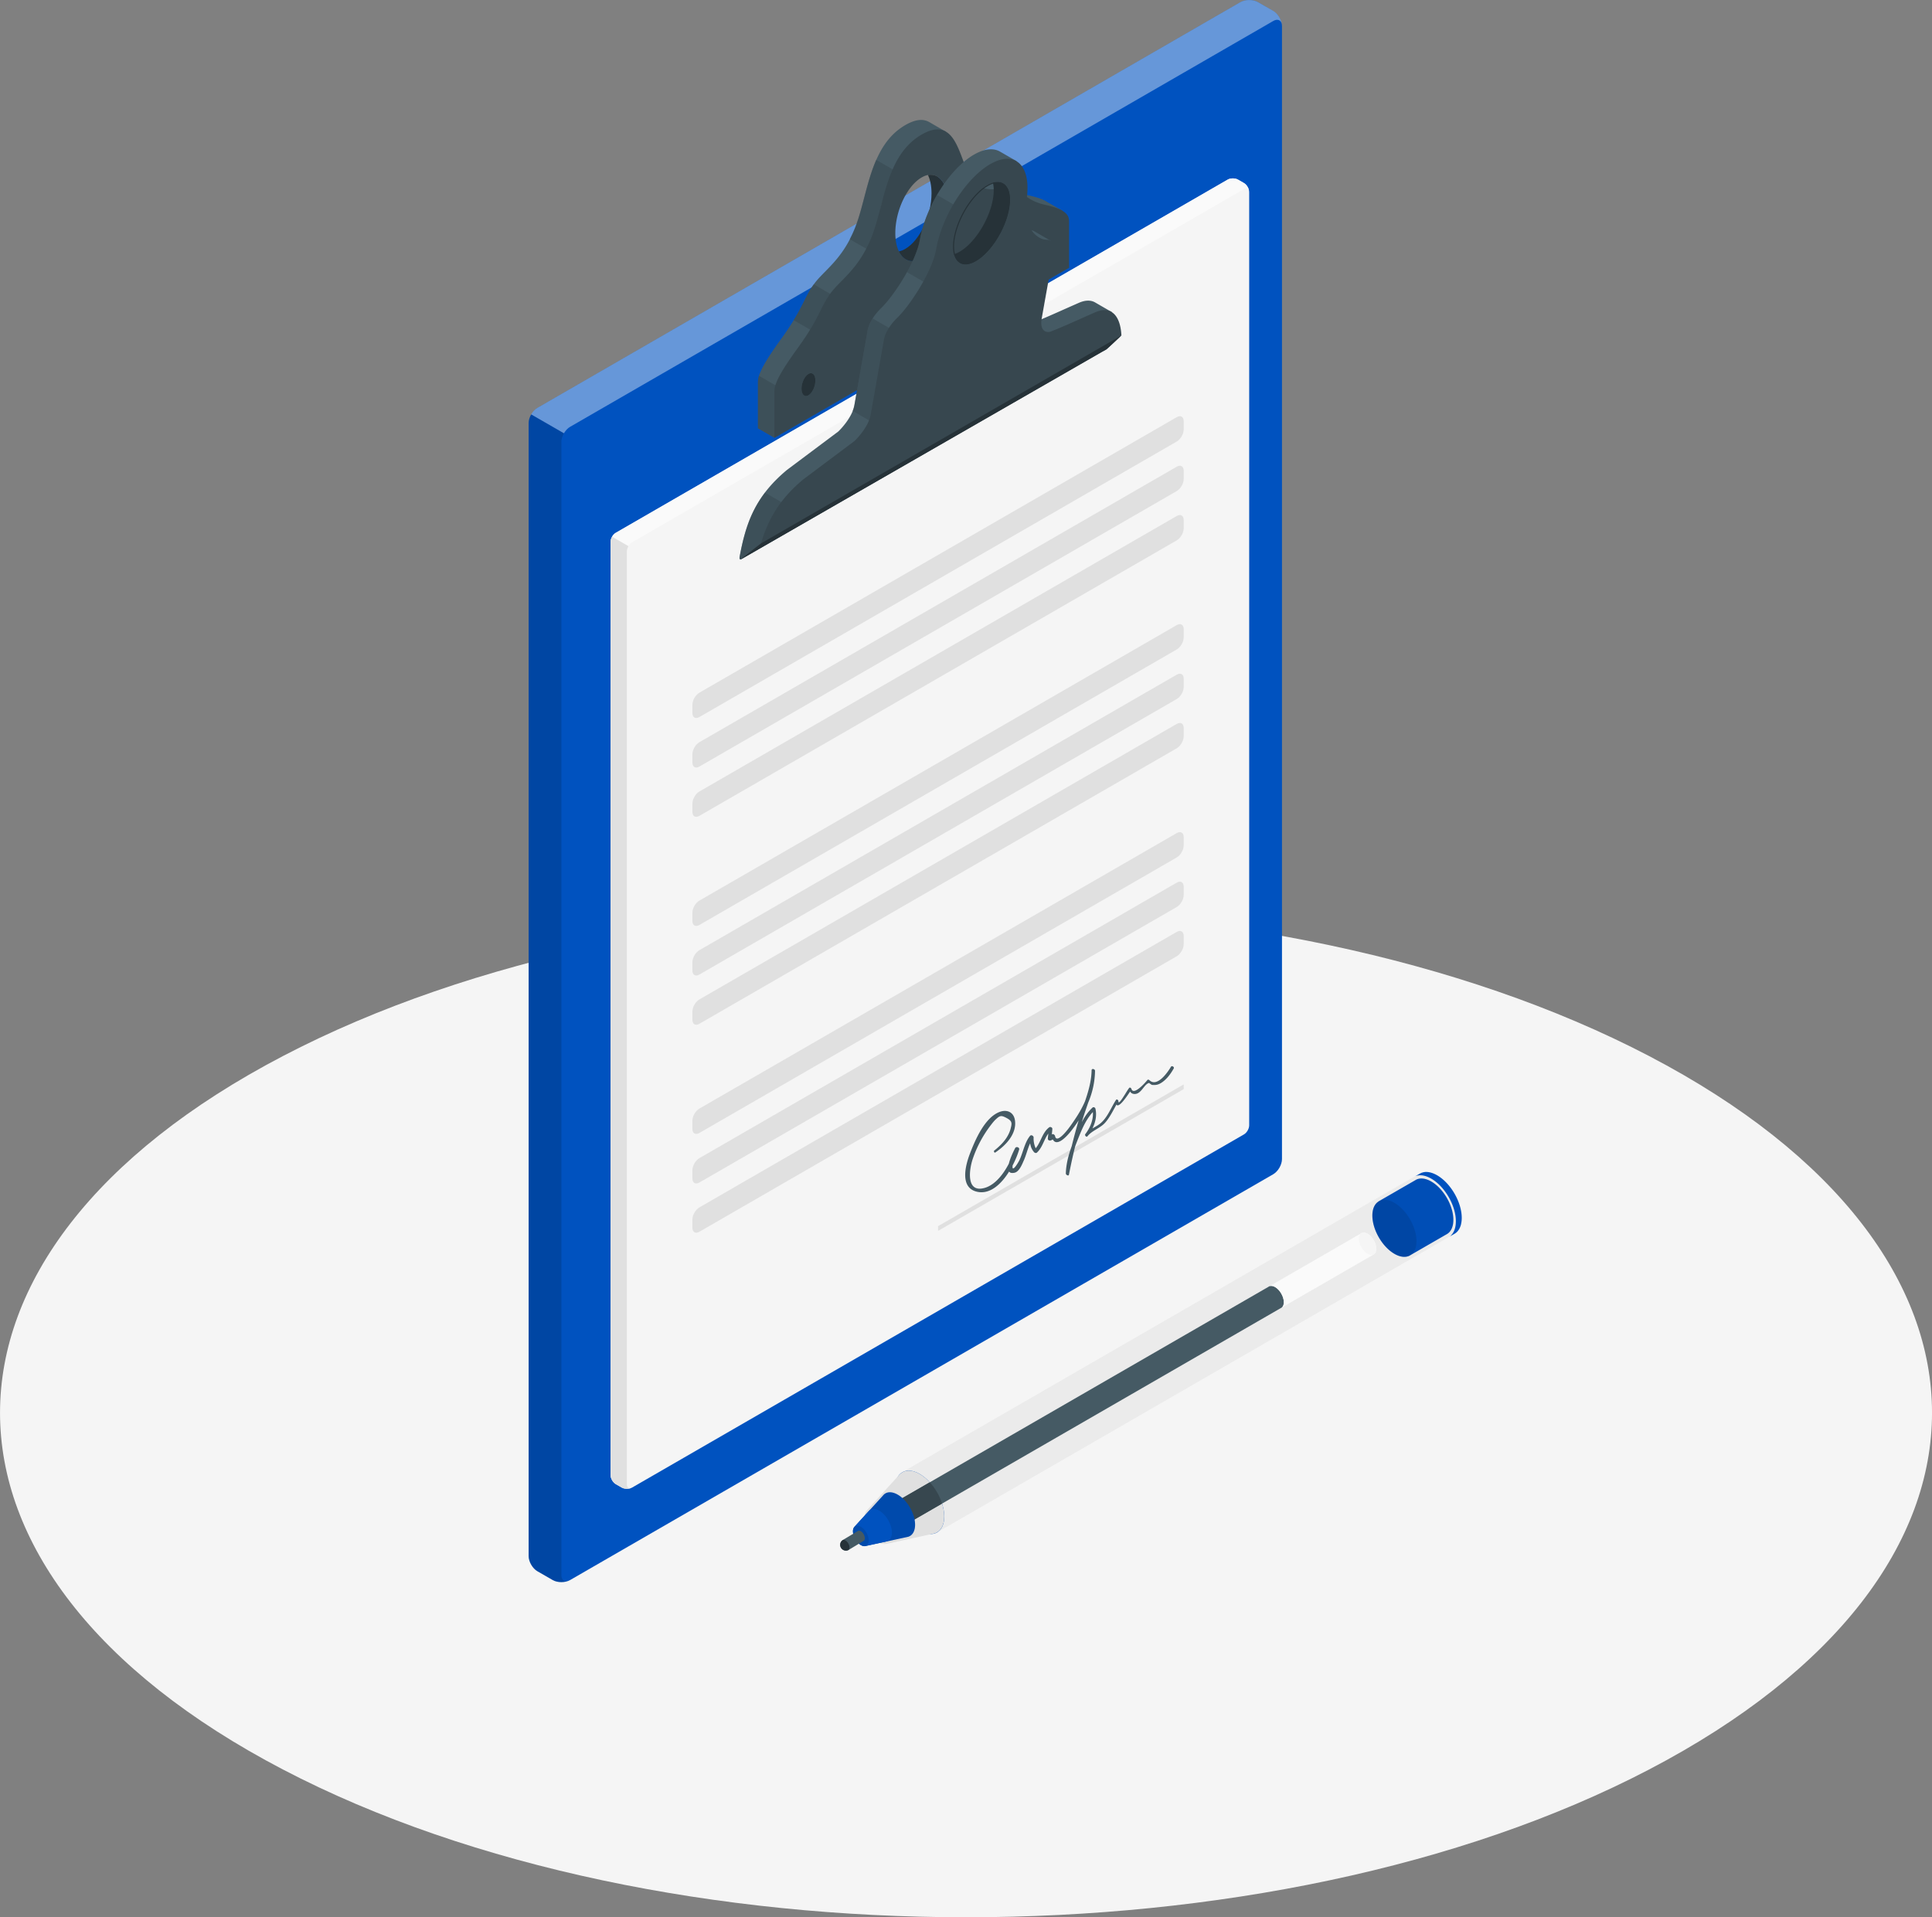 <svg xmlns="http://www.w3.org/2000/svg" width="670" height="665" fill="none"><rect width="100%" height="100%" fill="#808080" stroke="none"/><g clip-path="url(#a)"><path fill="#F5F5F5" d="M98.125 613.748c130.823 68.336 342.943 68.336 473.766 0 130.823-68.336 130.823-179.139 0-247.46-130.823-68.336-342.943-68.336-473.766 0-130.823 68.336-130.823 179.139 0 247.46Z"/><path fill="#0052BF" d="M489.879 412.585c0 5.426 3.815 12.038 8.528 14.759 1.824 1.064 3.511 1.368 4.895 1.033a4.274 4.274 0 0 1-.928.73l2.053-1.171s.076-.045.121-.076c.107-.06.198-.136.304-.212.137-.092.259-.213.38-.32.076-.076.152-.152.213-.228.015 0 .03-.015.046-.045.06-.076.137-.152.197-.259a4.82 4.82 0 0 0 .7-1.261c.045-.137.106-.274.152-.41.03-.076.045-.137.06-.213.046-.122.076-.259.092-.38a9.1 9.1 0 0 0 .228-2.113c0-5.426-3.816-12.038-8.513-14.758-1.368-.791-2.66-1.171-3.816-1.171h-.03c-.183 0-.35 0-.517.031l-.486.091a.896.896 0 0 0-.289.091l-.183.046a3.295 3.295 0 0 0-.349.152l-.076.03a3.144 3.144 0 0 0-.319.167l-1.779 1.019c.289-.152.593-.259.927-.32-1.003 1.034-1.581 2.66-1.581 4.788h-.03Zm14.031 15.595.152-.076c-.046.015-.091.045-.152.076Z"/><path fill="#EBEBEB" d="m312.92 510.636 12.024 20.884 2.037-1.171L502.39 429.092c.334-.183.653-.426.927-.73.988-1.034 1.566-2.66 1.566-4.788 0-5.426-3.816-12.038-8.528-14.758-1.368-.791-2.661-1.171-3.801-1.171-.38 0-.729.046-1.079.122a3.94 3.94 0 0 0-.927.319.697.697 0 0 0-.152.076l-.046.031h-.015l-177.4 102.412-.015.031Z"/><path fill="#0052BF" d="M318.94 511.244c-4.713-2.721-8.513-.517-8.513 4.924 0 5.427 3.815 12.038 8.513 14.759 4.712 2.721 8.512.517 8.512-4.925 0-5.441-3.815-12.038-8.512-14.758Z"/><path fill="#E0E0E0" d="M300.622 523.89c.06-.091.136-.167.212-.243l10.869-11.947s0-.015.016-.03l.091-.092s.137-.152.197-.212l.122-.122c1.55-1.49 4.013-1.611 6.81 0 4.713 2.721 8.513 9.317 8.513 14.758 0 3.147-1.292 5.214-3.284 5.852l-.136.031c-.198.06-.411.106-.624.136l-.136.031h-.046l-15.764 3.435c-.79.182-1.733 0-2.751-.593-2.691-1.55-4.88-5.32-4.88-8.436 0-1.109.274-1.976.76-2.568h.031Z"/><path fill="#455A64" d="M439.881 446.328s.03-.031.046-.031l.288-.167c.517-.228 1.217-.152 1.977.289 1.672.957 3.025 3.328 3.025 5.259 0 .851-.259 1.474-.699 1.824l-.365.212-129.47 74.735-8.513-4.924 133.726-77.197h-.015Z"/><path fill="#37474F" d="m326.707 521.503-12.024 6.946-8.513-4.924 16.281-9.393a20.357 20.357 0 0 1 4.256 7.371Z"/><path fill="#0052BF" d="m296.335 529.574 9.866-10.837c.091-.106.167-.213.258-.289 1.095-1.094 2.858-1.185 4.865-.03 3.329 1.915 6.019 6.581 6.019 10.427 0 2.219-.896 3.678-2.295 4.149a.217.217 0 0 0-.091.03l-.395.092-14.457 3.146c-.441.091-.973 0-1.55-.335-1.521-.866-2.737-2.994-2.737-4.742 0-.699.213-1.231.548-1.565l-.031-.046Z"/><path fill="#000" d="m296.335 529.574 9.866-10.837c.091-.106.167-.213.258-.289 1.095-1.094 2.858-1.185 4.865-.03 3.329 1.915 6.019 6.581 6.019 10.427 0 2.219-.896 3.678-2.295 4.149a.217.217 0 0 0-.091.03l-.395.092-14.457 3.146c-.441.091-.973 0-1.55-.335-1.521-.866-2.737-2.994-2.737-4.742 0-.699.213-1.231.548-1.565l-.031-.046Z" opacity=".1"/><path fill="#0052BF" d="M295.788 531.14c0 1.748 1.231 3.876 2.751 4.742.578.334 1.11.441 1.551.334l7.311-1.58c1.156-.244 1.901-1.338 1.901-3.071 0-2.796-1.961-6.201-4.378-7.599-1.429-.836-2.706-.76-3.512 0l-.197.212-4.895 5.366c-.335.334-.548.866-.548 1.58l.016.016Z"/><path fill="#000" d="M298.539 529.559c-1.52-.866-2.736-.167-2.736 1.581s1.231 3.876 2.736 4.742c1.52.866 2.736.167 2.736-1.581s-1.231-3.876-2.736-4.742Z" opacity=".1"/><path fill="#FAFAFA" d="M472.139 427.708c.547-.319 1.307-.273 2.143.213 1.673.958 3.026 3.299 3.01 5.229 0 .973-.334 1.657-.897 1.961l-31.862 18.391c.441-.35.7-.973.7-1.824 0-1.93-1.368-4.286-3.025-5.259-.76-.441-1.46-.517-1.977-.289l31.908-18.422Z"/><path fill="#F5F5F5" d="M471.258 429.654c0 1.915 1.353 4.256 3.025 5.229.821.471 1.566.516 2.113.212.562-.304.897-.972.897-1.945 0-1.915-1.338-4.256-3.01-5.229-.836-.486-1.596-.532-2.144-.213-.547.32-.881 1.004-.881 1.946Z"/><path fill="#0052BF" d="m477.991 416.75.091-.061c.046-.03.092-.046.137-.076l12.572-7.25a2.59 2.59 0 0 1 .289-.167l.076-.046c1.368-.669 3.192-.501 5.198.654 4.242 2.447 7.662 8.39 7.662 13.284 0 2.462-.867 4.18-2.265 4.97l-12.724 7.341c-.015 0-.045.031-.06.046l-.076.045c-1.384.73-3.253.593-5.306-.592-4.241-2.447-7.661-8.39-7.661-13.284 0-2.356.79-4.013 2.098-4.849l-.031-.015Z"/><path fill="#000" d="m477.991 416.75.091-.061c.046-.03.092-.046.137-.076l12.572-7.25a2.59 2.59 0 0 1 .289-.167l.076-.046c1.368-.669 3.192-.501 5.198.654 4.242 2.447 7.662 8.39 7.662 13.284 0 2.462-.867 4.18-2.265 4.97l-12.724 7.341c-.015 0-.045.031-.06.046l-.076.045c-1.384.73-3.253.593-5.306-.592-4.241-2.447-7.661-8.39-7.661-13.284 0-2.356.79-4.013 2.098-4.849l-.031-.015Z" opacity=".05"/><path fill="#000" d="M483.571 417.191c-4.242-2.448-7.662-.456-7.662 4.423 0 4.894 3.436 10.837 7.662 13.284 4.241 2.447 7.661.456 7.661-4.423 0-4.879-3.435-10.837-7.661-13.284Z" opacity=".1"/><path fill="#455A64" d="m292.307 534.134 5.199-3.116c.258-.167.623-.152 1.019.076.775.441 1.398 1.535 1.398 2.432 0 .441-.152.76-.41.912l-5.184 3.131a2.036 2.036 0 0 1-.958.243 1.988 1.988 0 0 1-1.991-1.991c0-.714.365-1.337.927-1.687Z"/><path fill="#263238" d="M292.018 534.377c.091-.091.182-.167.274-.228h.015c.243-.091.562-.045.897.152.775.456 1.398 1.535 1.398 2.432 0 .441-.152.745-.395.897-.03.015-.076.045-.106.045a1.75 1.75 0 0 1-.107.046c-.198.091-.41.106-.638.106a2.001 2.001 0 0 1-1.992-2.006c0-.577.243-1.094.624-1.444h.03Z"/><path fill="#0052BF" d="m191.658 548.026-5.305-3.055c-1.672-.973-3.025-3.313-3.025-5.244V146.734c0-1.93 1.353-4.271 3.025-5.244L430.198.73c1.672-.973 4.378-.973 6.05 0l5.306 3.07c1.672.973 3.025 3.313 3.025 5.244v392.993c0 1.93-1.353 4.271-3.025 5.244l-243.845 140.76c-1.673.958-4.378.958-6.051 0v-.015Z"/><path fill="#fff" d="M444.548 8.542c-.213-1.566-1.49-2.143-2.995-1.262L197.708 148.041c-.836.471-1.581 1.307-2.143 2.25l-11.371-6.551c.563-.958 1.308-1.763 2.144-2.25L430.183.73c1.672-.958 4.393-.958 6.05 0l5.32 3.055c1.521.881 2.797 2.933 2.995 4.757Z" opacity=".4"/><path fill="#000" d="M197.192 548.269s-.122.061-.183.076a1.008 1.008 0 0 1-.304.107l-.121.045c-.183.061-.365.092-.563.137h-.076c-1.201.228-2.523.122-3.602-.289a6.475 6.475 0 0 1-.669-.304l-5.321-3.055c-1.657-.972-3.025-3.313-3.025-5.243V146.734c0-.957.335-2.037.882-2.994l11.37 6.551c-.562.957-.896 2.021-.896 2.994v392.993c0 .684.167 1.231.456 1.596.38.456.957.654 1.626.517.137-.03.274-.076.426-.122Z" opacity=".15"/><path fill="#455A64" d="M368.42 73.078c-.137-.091-.289-.167-.441-.258l-5.032-2.888c-1.17-.745-3.025-1.46-5.868-2.082a31.301 31.301 0 0 1-2.341-.639 17.549 17.549 0 0 1-2.219-.912l.38-.456-5.685-3.298a6.636 6.636 0 0 0-1.49-.593c-2.143-.516-5.336.73-8.543.365-2.022-.228-4.059-1.11-5.807-3.45-1.946-2.614-3.116-7.205-4.834-10.99l1.49-2.203c-.152-.091-.304-.182-.472-.258l-5.214-3.025a5.714 5.714 0 0 0-2.903-.79c-1.52 0-3.314.531-5.473 1.778-12.48 7.22-12.906 24.334-17.405 35.597-4.5 11.277-10.869 14.788-14.335 19.637-3.496 4.833-3.709 8.436-11.386 19.014-7.677 10.579-7.981 13.163-7.981 15.169v15.762l5.67 3.268L370.73 92.822l-2.295-19.729-.015-.015Zm-93.702 60.767c-1.322.76-2.417-.258-2.417-2.325 0-2.068 1.095-4.347 2.417-5.123 1.323-.775 2.402.274 2.402 2.341s-1.079 4.332-2.402 5.107Zm44.89-44.245c-3.359 1.945-6.293.836-7.874-2.402-3.953.776-6.902-3.055-6.902-9.636 0-7.752 4.089-16.37 9.121-19.273 3.36-1.945 6.293-.836 7.859 2.402 3.968-.79 6.902 3.04 6.902 9.636 0 7.752-4.074 16.37-9.106 19.273Zm33.929-1.277c-1.322.775-2.401-.258-2.401-2.31s1.079-4.332 2.401-5.107c1.338-.775 2.417.258 2.417 2.325 0 2.068-1.079 4.317-2.417 5.092Z"/><path fill="#37474F" d="m274.186 136.672-10.99-6.338a7.846 7.846 0 0 0-.365 2.447v15.762l5.67 3.268 5.67-3.283v-11.871l.015.015ZM285.557 117.004l5.685-13.117-9.029-5.29c-2.645 3.664-3.421 6.628-6.978 12.449l10.322 5.958ZM308.268 90.77l.73-3.815c-2.508-1.049-4.181-4.438-4.181-9.378 0-6.581 2.95-13.77 6.917-17.585l-7.874-4.545c-3.36 7.645-4.591 16.659-7.342 23.513a41.124 41.124 0 0 1-1.825 3.998l13.56 7.827.015-.015Z" opacity=".5"/><path fill="#37474F" d="M368.42 73.078c-.137-.091-.289-.167-.441-.258-1.171-.608-2.858-1.17-5.245-1.702-4.53-1.019-6.46-2.615-7.995-3.922-.624-.532-1.186-1.003-1.84-1.368a5.478 5.478 0 0 0-1.52-.608c-3.435-.82-9.698 2.918-14.198-2.903l-.137-.182c-3.146-4.24-4.287-13.68-8.999-16.461-.152-.091-.304-.183-.471-.259-1.946-.911-4.469-.744-7.935 1.247-12.481 7.22-12.906 24.334-17.406 35.597-4.5 11.277-10.869 14.788-14.335 19.637-3.496 4.833-3.694 8.436-11.386 19.014-7.676 10.579-7.965 13.163-7.965 15.169v15.777l102.199-59.003V77.09c0-1.307-.122-2.69-2.296-3.967l-.03-.046Zm-88.046 64.035c-1.323.775-2.402-.259-2.402-2.326s1.079-4.347 2.402-5.122c1.337-.775 2.401.274 2.401 2.341s-1.064 4.332-2.401 5.107ZM319.608 89.6c-3.359 1.945-6.293.836-7.874-2.402-.791-1.626-1.247-3.77-1.247-6.368 0-7.752 4.09-16.37 9.121-19.273.76-.44 1.49-.73 2.189-.866 3.968-.79 6.902 3.04 6.902 9.636 0 7.752-4.074 16.37-9.106 19.273h.015Zm39.615 2.006c-1.338.775-2.417-.258-2.417-2.31s1.079-4.332 2.417-5.107c1.323-.775 2.402.258 2.402 2.325 0 2.068-1.079 4.317-2.402 5.092Z"/><path fill="#263238" d="M328.713 70.327c0 7.752-4.074 16.37-9.105 19.273-3.36 1.945-6.294.836-7.875-2.402.715-.136 1.445-.425 2.205-.866 5.031-2.903 9.105-11.536 9.105-19.273 0-2.584-.441-4.742-1.246-6.353 3.967-.79 6.901 3.04 6.901 9.636l.015-.015ZM280.373 137.113c-1.338.775-2.417-.258-2.417-2.31s1.079-4.347 2.417-5.123c1.338-.775 2.402.289 2.402 2.326s-1.079 4.332-2.402 5.092M359.208 91.621c-1.338.776-2.417-.258-2.417-2.31s1.079-4.347 2.417-5.122c1.338-.775 2.402.289 2.402 2.325 0 2.037-1.079 4.332-2.402 5.092"/><path fill="#F5F5F5" d="m213.534 184.808 212.18-122.49c1.003-.578 2.63-.578 3.633 0l2.052 1.185c1.004.577 1.809 1.99 1.809 3.146v323.669c0 1.155-.805 2.569-1.809 3.146l-212.18 122.492c-1.003.577-2.63.577-3.633 0l-2.052-1.186c-1.004-.578-1.809-1.991-1.809-3.146V187.955c0-1.156.805-2.569 1.809-3.147Z"/><path fill="#FAFAFA" d="M433.148 66.087c-.228-.745-.927-.973-1.748-.502L219.219 188.076c-.502.289-.958.775-1.292 1.353l-5.67-3.268c.319-.577.79-1.079 1.292-1.353L425.73 62.318c.988-.594 2.629-.594 3.617 0l2.053 1.17c.851.501 1.565 1.58 1.748 2.599Z"/><path fill="#E0E0E0" d="M218.793 516.123a3.325 3.325 0 0 1-.669.182c-.106 0-.243.031-.349.046-.365.03-.745 0-1.11-.046a3.075 3.075 0 0 1-.669-.182 5.118 5.118 0 0 1-.41-.198l-2.037-1.17c-1.004-.593-1.824-1.991-1.824-3.146V187.955c0-.593.197-1.231.532-1.794l5.67 3.268c-.319.578-.532 1.216-.532 1.793v323.654c0 .988.593 1.475 1.383 1.247h.015Z"/><path fill="#455A64" d="m385.416 108.158-5.655-3.268c-1.46-.836-3.375-.851-5.67.168-6.598 2.903-9.456 4.225-12.861 5.654-.775.319-1.581.638-2.462.988-1.323.532-3.998.091-3.177-4.575l8.771-23.605s-.091-.045-.122-.076l-5.548-3.222a2.674 2.674 0 0 0-.928-.32 3.735 3.735 0 0 0-.608-.06c-3.587-.091-4.621-23.24-4.636-23.954l-.259-.152-5.487-3.162c-.912-.532-1.976-.79-3.132-.79-1.535 0-3.283.471-5.199 1.474-8.619 4.53-17.344 17.95-19.457 30.004-1.338 7.6-8.984 19.303-13.408 23.604-4.439 4.332-4.728 7.919-4.728 7.919l-3.435 19.486-1.11 6.231c-.805 4.651-5.579 9.15-5.579 9.15l-17.8 13.33c-11.143 9.257-14.29 18.589-16.433 30.156v.091c-.076.41 0 .684.197.79.076.046.137.046.198 0h.03l2.281-1.307 122.447-70.616c.486-.258.988-1.034 1.125-1.702 0 0 0-.046.03-.061v-.046c.699-4.225 2.736-12.114 2.736-12.114-.03 0-.061-.03-.091-.045l-.03.03Zm-35.404-35.779c-1.308 7.402-6.659 15.67-11.964 18.452-3.663 1.915-6.339.73-7.236-2.645-1.626.502-2.994.29-4.013-.516-1.702-1.338 13.894-28.12 15.171-27.526 1.14.517 1.946 1.626 2.356 3.207 4.378-1.323 6.871 2.37 5.686 9.028Z"/><path fill="#37474F" d="m274.202 176.023-8.923-5.152c-5.184 6.809-7.251 13.968-8.802 22.282v.091c-.076.41 0 .684.198.79.076.046.137.046.197 0h.061l7.038-5.593 10.246-12.433-.015.015ZM295.696 142.524l12.572 7.265 5.685-32.785-11.34-6.551c-1.627 2.554-1.779 4.332-1.779 4.332l-3.435 19.486-1.11 6.231c-.121.684-.334 1.353-.593 2.022ZM324.929 67.607c-2.873 4.909-5.047 10.411-5.959 15.655-.578 3.252-2.311 7.265-4.454 11.126l10.793 6.231 5.366-12.387c-1.551.44-2.873.243-3.861-.547-.882-.684 2.827-8.101 6.795-15.063l-8.68-5.015Z" opacity=".5"/><path fill="#37474F" d="m385.506 108.204-.091-.046c-1.459-.82-3.36-.82-5.655.183-8.102 3.572-10.55 4.742-15.338 6.642-1.292.517-3.877.091-3.208-4.271 0-.091.031-.198.046-.289l1.11-6.232 3.055-16.993s.699-2.675-1.079-3.678c-.046-.03-.091-.045-.122-.076-.365-.182-.821-.288-1.414-.304-1.702-.045-3.633-1.216-5.062-3.222-1.641-2.295-2.614-5.67-1.9-9.712 1.292-7.28-.121-12.388-3.359-14.288a2.21 2.21 0 0 0-.259-.152c-2.082-1.11-4.879-.927-8.148.79-8.619 4.53-17.344 17.951-19.457 30.004-1.338 7.6-8.984 19.303-13.408 23.605-4.439 4.331-4.728 7.918-4.728 7.918l-3.435 19.486-1.11 6.232c-.805 4.651-5.594 9.15-5.594 9.15l-17.785 13.329c-8.361 6.947-12.329 14.227-14.639 22.161 0 0-6.674 5.168-7.084 5.593l2.28-1.307 122.797-70.585s1.413-.775 1.717-.958c.304-.182 5.26-4.864 5.26-4.864-.213-4.027-1.383-6.885-3.435-8.116h.045Zm-35.48-35.81c-1.307 7.402-6.658 15.67-11.963 18.452-3.664 1.915-6.339.73-7.236-2.644-.38-1.505-.426-3.45 0-5.746 1.307-7.402 6.673-15.67 11.978-18.436a9.895 9.895 0 0 1 1.536-.654c4.378-1.322 6.871 2.371 5.685 9.028Z"/><path fill="#263238" d="M350.011 72.38c-1.307 7.401-6.658 15.67-11.964 18.451-3.663 1.915-6.339.73-7.235-2.645a10.495 10.495 0 0 0 1.55-.638c5.321-2.782 10.671-11.05 11.964-18.452.41-2.295.38-4.24 0-5.745 4.378-1.323 6.871 2.37 5.685 9.028Z"/><path fill="#263238" d="M344.889 63.67c1.14 0 1.976.41 2.553 1.231 2.205 3.131.092 11.096-.821 13.649-1.276 3.557-9.5 11.87-11.781 11.87-2.006-.09-3.481-2.051-3.709-2.37-.365-1.52-.365-3.435 0-5.533 1.292-7.31 6.598-15.473 11.797-18.194a10.048 10.048 0 0 1 1.444-.623c.167-.015.334-.03.501-.03m0-.35c-.182 0-.365 0-.562.03a9.846 9.846 0 0 0-1.535.654c-5.321 2.767-10.672 11.035-11.979 18.437-.411 2.295-.365 4.24 0 5.745 0 0 1.626 2.463 4.028 2.584h.046c2.462 0 10.747-8.39 12.07-12.098 1.292-3.633 4.195-15.352-2.068-15.352ZM256.873 194.05l125.092-71.893s1.414-.775 1.718-.958c.304-.182 5.259-4.879 5.259-4.879l-124.985 72.136s-7.571 5.867-7.069 5.609l-.015-.015Z"/><path fill="#E0E0E0" d="M240.12 244.466v2.842c0 1.55 1.079 2.173 2.417 1.398l165.543-95.558c1.338-.775 2.417-2.645 2.417-4.195v-2.857c0-1.551-1.079-2.174-2.417-1.399l-165.543 95.558c-1.338.776-2.417 2.645-2.417 4.195v.016ZM240.12 261.641v2.842c0 1.55 1.079 2.174 2.417 1.398l165.543-95.558c1.338-.775 2.417-2.644 2.417-4.195v-2.857c0-1.55-1.079-2.174-2.417-1.398l-165.543 95.558c-1.338.775-2.417 2.644-2.417 4.195v.015ZM240.12 278.74v2.842c0 1.551 1.079 2.174 2.417 1.399l165.543-95.558c1.338-.776 2.417-2.645 2.417-4.195v-2.858c0-1.55-1.079-2.173-2.417-1.398L242.537 274.53c-1.338.775-2.417 2.644-2.417 4.195v.015ZM240.12 316.586v2.843c0 1.55 1.079 2.173 2.417 1.398l165.543-95.558c1.338-.775 2.417-2.645 2.417-4.195v-2.858c0-1.55-1.079-2.173-2.417-1.398l-165.543 95.558c-1.338.775-2.417 2.645-2.417 4.195v.015ZM240.12 333.777v2.842c0 1.55 1.079 2.174 2.417 1.398l165.543-95.558c1.338-.775 2.417-2.644 2.417-4.195v-2.857c0-1.55-1.079-2.174-2.417-1.398l-165.543 95.558c-1.338.775-2.417 2.644-2.417 4.195v.015ZM240.12 350.861v2.842c0 1.55 1.079 2.174 2.417 1.398l165.543-95.558c1.338-.775 2.417-2.644 2.417-4.195v-2.857c0-1.551-1.079-2.174-2.417-1.399l-165.543 95.559c-1.338.775-2.417 2.644-2.417 4.195v.015ZM240.12 388.722v2.842c0 1.551 1.079 2.174 2.417 1.399l165.543-95.558c1.338-.775 2.417-2.645 2.417-4.195v-2.858c0-1.55-1.079-2.173-2.417-1.398l-165.543 95.558c-1.338.775-2.417 2.645-2.417 4.195v.015ZM240.12 405.913v2.842c0 1.55 1.079 2.173 2.417 1.398l165.543-95.558c1.338-.775 2.417-2.644 2.417-4.195v-2.857c0-1.551-1.079-2.174-2.417-1.399l-165.543 95.558c-1.338.776-2.417 2.645-2.417 4.195v.016ZM240.12 422.997v2.842c0 1.55 1.079 2.173 2.417 1.398l165.543-95.558c1.338-.775 2.417-2.645 2.417-4.195v-2.857c0-1.551-1.079-2.174-2.417-1.399l-165.543 95.558c-1.338.776-2.417 2.645-2.417 4.195v.016ZM325.309 425.292l85.188-49.17v1.642l-85.188 49.169v-1.641Z"/><path fill="#455A64" d="M345.131 399.757c3.542-2.371 7.494-6.369 6.856-11.111-.395-2.872-2.721-3.967-5.366-2.964-5.184 1.992-8.467 9.789-10.276 14.501-1.581 4.119-3.588 11.885 2.584 13.193 7.266 1.55 12.876-9.105 14.502-14.653.228-.775-1.034-1.2-1.383-.501-.654 1.261-4.925 9.575-.228 8.542 1.672-.365 2.645-2.964 3.238-4.286 1.079-2.371 1.611-5.67 3.283-7.706-.41-.183-.821-.38-1.231-.563.076 2.189.061 3.678 1.459 5.381.228.273.73.471 1.034.182 2.402-2.234 2.569-5.867 5.214-7.888a37.796 37.796 0 0 1-1.079-.517c-.031.699-.304 2.69-.365 3.617-.031.441.593.715.942.593.867-.319 1.095-.471 1.505-1.307-.38-.137-.775-.274-1.155-.426 1.003 5.351 5.579.031 7.145-2.036 4.621-6.095 7.813-12.601 7.935-20.398 0-.623-1.171-.942-1.186-.182-.106 5.988-2.721 11.475-4.408 17.114-1.825 6.11-3.314 12.312-4.515 18.574.365.137.729.258 1.079.395.107-4.469 1.703-8.694 3.344-12.798 1.384-3.465 2.949-7.037 5.747-9.606-.335-.121-.669-.258-1.004-.38.745 3.101-.547 6.414-2.432 8.846-.319.411.395 1.171.714.775 1.673-2.097 4.424-2.766 6.218-4.803 1.854-2.112 2.995-4.863 4.484-7.234l-.821-.411c-.106 5.107 4.713-2.857 5.366-3.708-.258-.107-.532-.198-.79-.304.319 1.048.76 1.747 1.946 1.763 2.356.015 3.238-3.435 5.016-3.831.015 0 .791.669 1.049.684 1.079.092 1.855.016 2.843-.532 2.006-1.124 3.557-3.222 4.651-5.198.274-.486-.653-1.094-.973-.562-1.155 1.976-4.818 7.22-7.463 4.651-.152-.152-.517-.289-.684-.076-.715.881-4.804 5.563-5.564 3.085-.091-.304-.532-.638-.791-.304-.623.821-1.125 1.733-1.687 2.599-.319.472-2.113 3.466-2.037 1.946.015-.365-.578-.79-.821-.41-1.657 2.538-2.873 5.882-5.183 7.934-1.718 1.535-3.983 2.112-5.458 3.936.243.259.471.517.715.775 2.082-2.659 3.587-6.201 2.782-9.606-.107-.425-.654-.684-1.004-.38-2.842 2.615-4.454 6.293-5.852 9.819-1.672 4.195-3.299 8.497-3.405 13.056 0 .472.972 1.004 1.079.396 1.307-6.749 2.934-13.452 5.001-20.003 1.672-5.289 3.937-10.381 4.044-16.005l-1.186-.182c-.091 6.095-1.976 11.172-5.275 16.248-.866 1.322-1.763 2.645-2.721 3.906-.426.563-4.195 5.487-4.682 2.615-.076-.411-.882-.988-1.155-.426-.365.319-.73.638-1.095.973.32.197.639.395.943.593.076-1.232.319-2.402.365-3.633.015-.486-.73-.775-1.08-.517-2.69 2.052-2.873 5.685-5.305 7.919.35.061.684.122 1.034.182-.836-1.459-1.216-2.979-1.14-4.575 0-.532-.821-1.048-1.232-.562-1.854 2.219-2.432 5.761-3.648 8.344-.669 1.414-3.101 5.183-2.265 1.156.334-1.627 1.368-3.253 2.128-4.712-.456-.167-.927-.335-1.383-.502-1.429 4.834-5.245 12.175-10.459 13.74-6.658 1.991-5.503-6.262-4.286-9.925a40.736 40.736 0 0 1 6.354-11.886c.532-.684 1.079-1.398 1.717-1.976 1.353-1.231 1.764-1.459 3.649-.456 1.976 1.064 1.976 1.688 1.459 3.709-.258 1.003-.714 2.006-1.246 2.873-1.141 1.885-2.767 3.404-4.47 4.772-.243.198.107.852.38.654h-.015Z"/></g><defs><clipPath id="a"><path fill="#fff" d="M0 0h670v665H0z"/></clipPath></defs></svg>